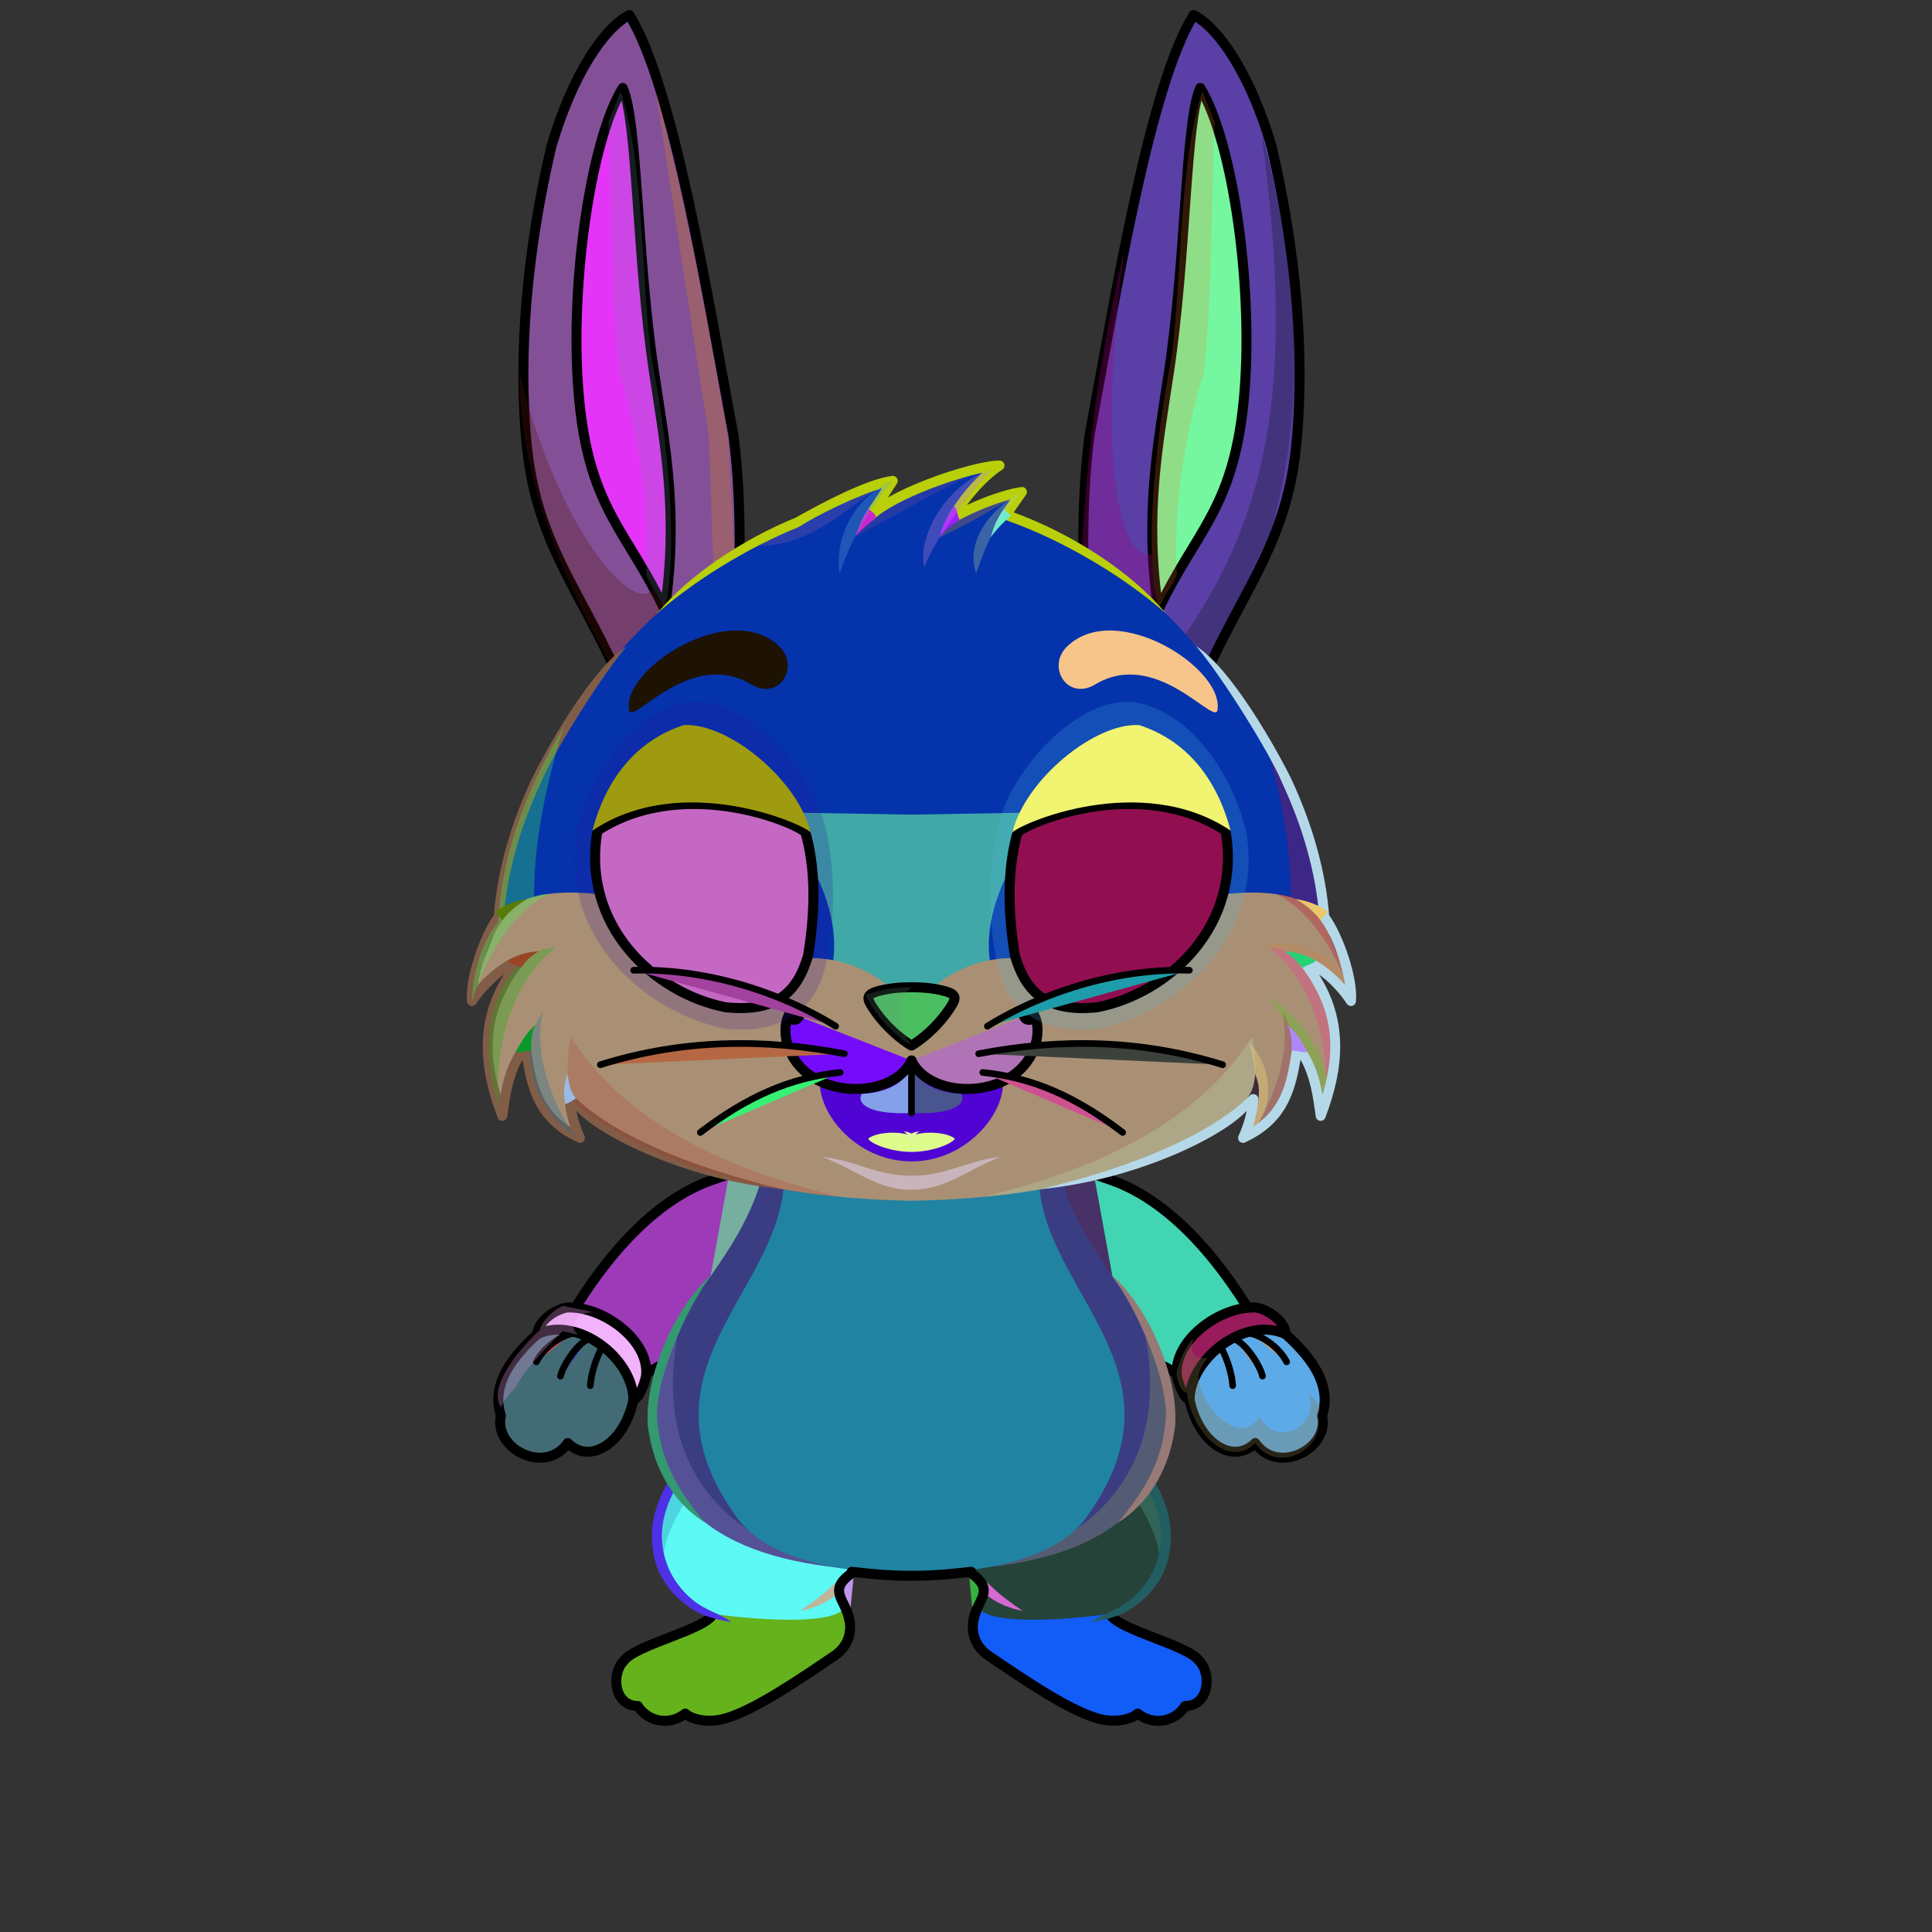 <?xml version="1.0" encoding="UTF-8"?><!DOCTYPE svg PUBLIC "-//W3C//DTD SVG 1.1//EN" "http://www.w3.org/Graphics/SVG/1.1/DTD/svg11.dtd"><!-- Creator: CorelDRAW 2017 --><svg xmlns="http://www.w3.org/2000/svg" xmlns:xlink="http://www.w3.org/1999/xlink" xml:space="preserve" width="290mm" height="290mm" version="1.1" style="shape-rendering:geometricPrecision; text-rendering:geometricPrecision; image-rendering:optimizeQuality; fill-rule:evenodd; clip-rule:evenodd" viewBox="0 0 29000 29000">
 <rect x="0" y="0" width="29000" height="29000" fill="#333333" stroke="none"/>
 <defs>
  <style type="text/css">
   <![CDATA[
    .str2 {stroke:black;stroke-width:100;stroke-linecap:round;stroke-linejoin:round;stroke-miterlimit:22.926}
    .str3 {stroke:black;stroke-width:100;stroke-linecap:round;stroke-linejoin:round;stroke-miterlimit:22.926}
    .str1 {stroke:black;stroke-width:150;stroke-linecap:round;stroke-linejoin:round;stroke-miterlimit:22.926}
    .str0 {stroke:black;stroke-width:150;stroke-linecap:round;stroke-linejoin:round;stroke-miterlimit:22.926}
    .fil4 {fill:none}
    .fil12 {fill:none;fill-rule:nonzero}
    .fil31 {fill:black}
    .fil41 {fill:white}
    .fil35 {fill:black;fill-rule:nonzero}
    .fil1 {fill:black;fill-rule:nonzero}
    .fil2 {fill:black;fill-opacity:0.2}
    .fil36 {fill:black;fill-rule:nonzero;fill-opacity:0.2}
    .fil14 {fill:black;fill-opacity:0.302}
    .fil22 {fill:white;fill-opacity:0.302}
    .fil40 {fill:black;fill-opacity:0.502}
    .fil30 {fill:black;fill-rule:nonzero;fill-opacity:0.6}
    .fil11 {fill:white;fill-opacity:0.702}
    .fil15 {fill:url(#id0)}
    .fil23 {fill:url(#id1)}
    .fil37 {fill:url(#id2)}
    .fil9 {fill:url(#id3)}
    .fil28 {fill:url(#id4)}
    .fil18 {fill:url(#id5)}
    .fil25 {fill:url(#id6)}
    .fil26 {fill:url(#id7)}
    .fil27 {fill:url(#id8)}
    .fil32 {fill:url(#id9)}
    .fil19 {fill:url(#id10)}
    .fil42 {fill:url(#id11)}
    .fil20 {fill:url(#id12)}
    .fil21 {fill:url(#id13)}
    .fil43 {fill:url(#id14)}
    .fil29 {fill:url(#id15)}
    .fil24 {fill:url(#id16)}
    .fil8 {fill:url(#id17)}
    .fil5 {fill:url(#id18)}
    .fil7 {fill:url(#id19)}
    .fil33 {fill:url(#id20)}
    .fil34 {fill:url(#id21)}
    .fil0 {fill:url(#id22)}
    .fil3 {fill:url(#id23)}
    .fil6 {fill:url(#id24)}
    .fil45 {fill:url(#id25)}
    .fil38 {fill:url(#id26)}
    .fil39 {fill:url(#id27)}
    .fil44 {fill:url(#id28)}
    .fil13 {fill:url(#id29);fill-rule:nonzero}
    .fil17 {fill:url(#id30);fill-rule:nonzero}
    .fil10 {fill:url(#id31);fill-rule:nonzero}
    .fil16 {fill:url(#id32);fill-rule:nonzero}
   ]]>
  </style>
  <linearGradient id="id0" gradientUnits="userSpaceOnUse" x1="15252.95" y1="19214.95" x2="18976.85" y2="19214.95">
   <stop offset="0" style="stop-opacity:1; stop-color:#635D5F"/>
   <stop offset="0.361" style="stop-opacity:1; stop-color:#635E5F"/>
   <stop offset="1" style="stop-opacity:1; stop-color:#9E9E9E"/>
  </linearGradient>
  <linearGradient id="id1" gradientUnits="userSpaceOnUse" x1="9479.7" y1="11796.79" x2="9479.7" y2="225.32">
   <stop offset="0" style="stop-opacity:1; stop-color:#635D5F"/>
   <stop offset="1" style="stop-opacity:1; stop-color:#ABABAB"/>
  </linearGradient>
  <linearGradient id="id2" gradientUnits="userSpaceOnUse" x1="15154.34" y1="13606.32" x2="18431.23" y2="13606.32">
   <stop offset="0" style="stop-opacity:1; stop-color:#314039"/>
   <stop offset="0.502" style="stop-opacity:1; stop-color:#9BBCA3"/>
   <stop offset="1" style="stop-opacity:1; stop-color:#314039"/>
  </linearGradient>
  <linearGradient id="id3" gradientUnits="userSpaceOnUse" xlink:href="#id0" x1="12088.41" y1="19482.54" x2="8408.8" y2="18947.35">
  </linearGradient>
  <linearGradient id="id4" gradientUnits="objectBoundingBox" x1="50%" y1="100%" x2="50%" y2="4.14588e-14%">
   <stop offset="0" style="stop-opacity:1; stop-color:black"/>
   <stop offset="1" style="stop-opacity:1; stop-color:#3D3D3D"/>
  </linearGradient>
  <linearGradient id="id5" gradientUnits="userSpaceOnUse" x1="13681.91" y1="17586.96" x2="13681.91" y2="23584.66">
   <stop offset="0" style="stop-opacity:1; stop-color:#635D5F"/>
   <stop offset="0.361" style="stop-opacity:1; stop-color:#645E60"/>
   <stop offset="1" style="stop-opacity:1; stop-color:#9E9E9E"/>
  </linearGradient>
  <linearGradient id="id6" gradientUnits="userSpaceOnUse" xlink:href="#id5" x1="13678.32" y1="18000.49" x2="13678.31" y2="6987.87">
  </linearGradient>
  <linearGradient id="id7" gradientUnits="userSpaceOnUse" x1="13681.94" y1="12192.84" x2="13681.94" y2="14931.29">
   <stop offset="0" style="stop-opacity:1; stop-color:#736F70"/>
   <stop offset="0.4" style="stop-opacity:1; stop-color:#736F70"/>
   <stop offset="1" style="stop-opacity:1; stop-color:#9C9C9C"/>
  </linearGradient>
  <linearGradient id="id8" gradientUnits="userSpaceOnUse" x1="13681.94" y1="13397.27" x2="13681.94" y2="18023.63">
   <stop offset="0" style="stop-opacity:1; stop-color:#FEFEFE"/>
   <stop offset="0.412" style="stop-opacity:1; stop-color:#FEFEFE"/>
   <stop offset="1" style="stop-opacity:1; stop-color:#C7C7C7"/>
  </linearGradient>
  <linearGradient id="id9" gradientUnits="userSpaceOnUse" x1="13681.99" y1="17290.6" x2="13681.99" y2="17002.03">
   <stop offset="0" style="stop-opacity:1; stop-color:#EE4A63"/>
   <stop offset="1" style="stop-opacity:1; stop-color:#CF7A7A"/>
  </linearGradient>
  <linearGradient id="id10" gradientUnits="userSpaceOnUse" x1="13682.61" y1="23621.47" x2="13682.61" y2="17530.18">
   <stop offset="0" style="stop-opacity:1; stop-color:#FEFEFE"/>
   <stop offset="0.369" style="stop-opacity:1; stop-color:#FEFEFE"/>
   <stop offset="0.678" style="stop-opacity:1; stop-color:#D8D8D8"/>
   <stop offset="1" style="stop-opacity:1; stop-color:#CACACA"/>
  </linearGradient>
  <linearGradient id="id11" gradientUnits="userSpaceOnUse" x1="16833.96" y1="10882.58" x2="16833.96" y2="12497.65">
   <stop offset="0" style="stop-opacity:1; stop-color:#5E5E5E"/>
   <stop offset="1" style="stop-opacity:1; stop-color:#333333"/>
  </linearGradient>
  <linearGradient id="id12" gradientUnits="userSpaceOnUse" xlink:href="#id1" x1="17883.8" y1="11796.79" x2="17883.8" y2="225.32">
  </linearGradient>
  <linearGradient id="id13" gradientUnits="userSpaceOnUse" x1="18710.11" y1="5237.41" x2="17295.91" y2="5237.41">
   <stop offset="0" style="stop-opacity:1; stop-color:#FAC4AF"/>
   <stop offset="0.439" style="stop-opacity:1; stop-color:#FFBCA1"/>
   <stop offset="1" style="stop-opacity:1; stop-color:#B57D67"/>
  </linearGradient>
  <linearGradient id="id14" gradientUnits="userSpaceOnUse" xlink:href="#id2" x1="12209.54" y1="13606.32" x2="8932.65" y2="13606.32">
  </linearGradient>
  <linearGradient id="id15" gradientUnits="userSpaceOnUse" x1="13035.58" y1="15256.97" x2="14327.92" y2="15256.97">
   <stop offset="0" style="stop-opacity:1; stop-color:#DB7087"/>
   <stop offset="0.31" style="stop-opacity:1; stop-color:#DB7188"/>
   <stop offset="1" style="stop-opacity:1; stop-color:#FFBDCB"/>
  </linearGradient>
  <linearGradient id="id16" gradientUnits="userSpaceOnUse" xlink:href="#id13" x1="8653.39" y1="5237.41" x2="10067.59" y2="5237.41">
  </linearGradient>
  <linearGradient id="id17" gradientUnits="userSpaceOnUse" x1="15604.72" y1="21259.12" x2="15604.72" y2="24313.04">
   <stop offset="0" style="stop-opacity:1; stop-color:#7A7A7A"/>
   <stop offset="0.69" style="stop-opacity:1; stop-color:#7A7A7A"/>
   <stop offset="1" style="stop-opacity:1; stop-color:#A6A6A6"/>
  </linearGradient>
  <linearGradient id="id18" gradientUnits="userSpaceOnUse" xlink:href="#id17" x1="11756.33" y1="21259.12" x2="11756.33" y2="24313.04">
  </linearGradient>
  <linearGradient id="id19" gradientUnits="userSpaceOnUse" x1="15885.41" y1="23793.09" x2="15885.41" y2="25069.03">
   <stop offset="0" style="stop-opacity:1; stop-color:#A0A0A0"/>
   <stop offset="0.302" style="stop-opacity:1; stop-color:#A0A0A0"/>
   <stop offset="1" style="stop-opacity:1; stop-color:#CCCCCC"/>
  </linearGradient>
  <linearGradient id="id20" gradientUnits="userSpaceOnUse" x1="13299.37" y1="15918.49" x2="13299.37" y2="16709.95">
   <stop offset="0" style="stop-opacity:1; stop-color:#D6D6D6"/>
   <stop offset="0.6" style="stop-opacity:1; stop-color:white"/>
   <stop offset="1" style="stop-opacity:1; stop-color:#FEFEFE"/>
  </linearGradient>
  <linearGradient id="id21" gradientUnits="userSpaceOnUse" xlink:href="#id20" x1="14064.61" y1="15918.49" x2="14064.61" y2="16709.95">
  </linearGradient>
  <linearGradient id="id22" gradientUnits="userSpaceOnUse" x1="11624.71" y1="23749.29" x2="10315.61" y2="25878.38">
   <stop offset="0" style="stop-opacity:1; stop-color:#C9C9C9"/>
   <stop offset="0.102" style="stop-opacity:1; stop-color:#C9C9C9"/>
   <stop offset="0.522" style="stop-opacity:1; stop-color:#F4F4F4"/>
   <stop offset="1" style="stop-opacity:1; stop-color:whitesmoke"/>
  </linearGradient>
  <linearGradient id="id23" gradientUnits="userSpaceOnUse" xlink:href="#id19" x1="11478.09" y1="23793.1" x2="11478.09" y2="25069.03">
  </linearGradient>
  <linearGradient id="id24" gradientUnits="userSpaceOnUse" xlink:href="#id22" x1="14673.51" y1="24813.83" x2="18113.17" y2="24813.84">
  </linearGradient>
  <linearGradient id="id25" gradientUnits="userSpaceOnUse" xlink:href="#id11" x1="10800.76" y1="10953.52" x2="10497.03" y2="12740.78">
  </linearGradient>
  <linearGradient id="id26" gradientUnits="objectBoundingBox" x1="0%" y1="50%" x2="100%" y2="50%">
   <stop offset="0" style="stop-opacity:1; stop-color:#8DB09C"/>
   <stop offset="0.502" style="stop-opacity:1; stop-color:#E8FFC6"/>
   <stop offset="1" style="stop-opacity:1; stop-color:#8DB09C"/>
  </linearGradient>
  <linearGradient id="id27" gradientUnits="userSpaceOnUse" x1="16209.59" y1="12068.19" x2="16209.58" y2="14421.86">
   <stop offset="0" style="stop-opacity:1; stop-color:black"/>
   <stop offset="0.349" style="stop-opacity:1; stop-color:black"/>
   <stop offset="1" style="stop-opacity:1; stop-color:#4F6E67"/>
  </linearGradient>
  <linearGradient id="id28" gradientUnits="userSpaceOnUse" xlink:href="#id27" x1="11154.3" y1="12068.19" x2="11154.29" y2="14421.86">
  </linearGradient>
  <linearGradient id="id29" gradientUnits="userSpaceOnUse" x1="8065.65" y1="20316.73" x2="9700.85" y2="20316.73">
   <stop offset="0" style="stop-opacity:1; stop-color:#E8E8E8"/>
   <stop offset="1" style="stop-opacity:1; stop-color:white"/>
  </linearGradient>
  <linearGradient id="id30" gradientUnits="userSpaceOnUse" xlink:href="#id29" x1="17768.37" y1="20669.13" x2="19192.13" y2="19964.32">
  </linearGradient>
  <linearGradient id="id31" gradientUnits="userSpaceOnUse" xlink:href="#id29" x1="7479.72" y1="20850.46" x2="9526.99" y2="20850.46">
  </linearGradient>
  <linearGradient id="id32" gradientUnits="userSpaceOnUse" xlink:href="#id29" x1="17916.11" y1="21248.75" x2="19804.18" y2="20452.17">
  </linearGradient>
 </defs>
 <g id="LeftLeg">
  <g id="_3088489362432">
   <g>
    <path class="fil0" d="M9573.88 25607.56c143.84,229.73 469.71,306.25 710.94,113.64 82.25,75.38 321.93,156.44 612.73,70.58 476.47,-140.69 1189.29,-663.96 1588.92,-930.44 256.68,-171.15 238.41,-544.4 121.16,-773.91 -423.38,365.24 -911.14,-177.33 -1252.11,-266.11 -435.2,-109.14 -857.91,169.39 -622.39,442.79 -231.41,102.78 -1192.74,479.99 -1370.53,666.43 -196.48,206.03 -140.57,677.02 211.28,677.02z" style="fill:#75471b"/>
    <path class="fil1" d="M9471.91 25509.18l179.92 70.84c-24.02,-363.27 70.95,-533.54 288.35,-635.69 -334.66,-8.44 -477.06,276.36 -468.27,564.85z" style="fill:#869db4"/>
    <path class="fil1" d="M10344.89 25668.94l-171.39 28.82c-44.58,-234.04 -11.98,-519.11 336.6,-576.96 -162.1,105.53 -189.39,354.22 -165.21,548.14z" style="fill:#ac87d6"/>
    <path class="fil2" d="M9563.75 25638.25c143.84,229.74 457.38,306.26 698.62,113.65 306.49,280.9 1067.13,-13.34 1405.93,-416.13 366.46,-233.17 787.89,-452.54 926.25,-536.7 181.74,-110.55 143.72,-463.11 24.4,-626.99 -20.78,-15 -42.29,-28.62 -64.56,-40.6 69.73,572.42 -2292.04,1895.54 -2278.76,1178.89 -248.36,366.62 -681.09,199.81 -621.45,-161.29 -147.51,143.73 -315.82,-15.44 -166.22,-294.09 -212.43,66.68 -250.92,309.15 -244.09,472.87 20.12,164.74 124.22,310.39 319.88,310.39z" style="fill:#f07884"/>
    <path class="fil3" d="M11551.6 25046.29c233.27,-63.02 502.94,-184.23 695.35,-312.53 123.59,-82.42 507.88,-378.27 394.95,-659.16 -285.65,-335.58 -991.02,-243.98 -1460.64,-277.26 -223.5,-30.13 -629.7,97 -491.11,485.47 -131.94,73.15 -300.33,142.21 -370.83,194.75 -209.04,334.19 923.42,684.98 1232.28,568.73z" style="fill:#cd5360"/>
    <path class="fil4 str0" d="M9573.88 25607.56c143.84,229.74 469.71,306.25 710.94,113.64 82.25,75.38 321.93,156.44 612.73,70.58 476.47,-140.69 1220.16,-666.16 1619.79,-932.64 256.68,-171.15 315.96,-462.13 152.73,-765.52 -256.54,-285.57 -973.58,-183.52 -1314.55,-272.3 -435.2,-109.14 -784.2,-80.21 -652.31,402.66 -105.23,239.73 -1158.44,458.41 -1340.61,706.56 -196.46,206 -140.57,677.02 211.28,677.02z" style="fill:#65b21d"/>
   </g>
   <g>
    <path class="fil5" d="M13657.36 23330.2c-350.13,0 -812.53,48.85 -1030.26,461.25 -87.53,165.8 123.6,236.81 55.98,329.08 -172.91,345.74 -1892.1,125.83 -2006.85,98.29 -453.63,-190.83 -819.62,-624.03 -820.92,-1068.6 -2.52,-860.66 851.23,-1651.69 1153.94,-1891.1 621.48,859.57 1470.39,1269.07 2648.11,1328.08l0 743z" style="fill:#5df9f5"/>
    <path class="fil2" d="M9963.38 23534.94c-67.26,-148.73 -106.69,-305.87 -107.15,-464.07 -2.29,-775.51 724.56,-1425.03 1053.4,-1726.35l157.05 727.06c-26.43,47.89 -52.85,95.78 -79.28,143.67 -387.48,-413.26 -1131.08,852.41 -1024.02,1319.69z" style="fill:#0f4687"/>
    <path class="fil1" d="M11053.65 21319.22c-474.85,376.94 -1120.37,1042.59 -1118.33,1735.75 1.13,388.03 178.15,727.78 465.88,963.66 200.45,164.33 440.69,212.09 574.07,330.27 -171.14,-34.1 -422.55,-72.82 -630.16,-223.79 -362.58,-263.67 -557.8,-589.45 -559.21,-1070.14 -2.19,-736.68 664.8,-1449.29 1177.06,-1854.44l46.29 58.59 44.38 60.1 0.02 0z" style="fill:#4e30e7"/>
    <path class="fil1" d="M12653.42 23857.12c-52.64,47.8 -254.72,249.77 -643.78,323.44 342.19,-232.66 418.64,-321.03 542.83,-433.79l100.95 110.35z" style="fill:#c2b39b"/>
    <path class="fil4 str1" d="M12820.8 23591.19c-432.75,276.25 -118.56,419 -71.82,726.52" style="fill:#bf95ea"/>
   </g>
  </g>
 </g>
 <g id="RightLeg">
  <g id="_3088489355392">
   <g>
    <path class="fil6" d="M17789.62 25607.56c-143.84,229.73 -469.71,306.25 -710.94,113.64 -82.25,75.38 -321.93,156.44 -612.73,70.58 -476.47,-140.69 -1189.29,-663.96 -1588.92,-930.44 -256.68,-171.15 -238.41,-544.4 -121.16,-773.91 423.38,365.24 911.14,-177.33 1252.11,-266.11 435.2,-109.14 857.91,169.39 622.39,442.79 231.41,102.78 1192.74,479.99 1370.53,666.43 196.48,206.03 140.57,677.02 -211.28,677.02z" style="fill:#9cfe41"/>
    <path class="fil1" d="M17891.59 25509.18l-179.92 70.84c24.02,-363.27 -70.95,-533.54 -288.35,-635.69 334.66,-8.44 477.06,276.36 468.27,564.85z" style="fill:#80f62a"/>
    <path class="fil1" d="M17018.61 25668.94l171.39 28.82c44.58,-234.04 11.98,-519.11 -336.6,-576.96 162.1,105.53 189.39,354.22 165.21,548.14z" style="fill:#9f6850"/>
    <path class="fil2" d="M17799.75 25638.25c-143.84,229.74 -457.38,306.26 -698.62,113.65 -306.49,280.9 -1067.13,-13.34 -1405.93,-416.13 -366.46,-233.17 -787.89,-452.54 -926.25,-536.7 -181.74,-110.55 -143.72,-463.11 -24.4,-626.99 20.78,-15 42.29,-28.62 64.56,-40.6 -69.73,572.42 2292.04,1895.54 2278.76,1178.89 248.36,366.62 681.09,199.81 621.45,-161.29 147.51,143.73 315.82,-15.44 166.22,-294.09 212.43,66.68 250.92,309.15 244.09,472.87 -20.12,164.74 -124.22,310.39 -319.88,310.39z" style="fill:#e914ec"/>
    <path class="fil7" d="M15811.9 25046.29c-233.27,-63.02 -502.94,-184.23 -695.35,-312.53 -123.59,-82.42 -507.88,-378.27 -394.95,-659.16 285.65,-335.58 991.02,-243.98 1460.64,-277.26 223.5,-30.13 629.7,97 491.11,485.47 131.94,73.15 300.33,142.21 370.83,194.75 209.04,334.19 -923.42,684.98 -1232.28,568.73z" style="fill:#82b57c"/>
    <path class="fil4 str0" d="M17789.62 25607.56c-143.84,229.74 -469.71,306.25 -710.94,113.64 -82.25,75.38 -321.93,156.44 -612.73,70.58 -476.47,-140.69 -1220.16,-666.16 -1619.79,-932.64 -256.68,-171.15 -315.96,-462.13 -152.73,-765.52 256.54,-285.57 973.58,-183.52 1314.55,-272.3 435.2,-109.14 784.2,-80.21 652.31,402.66 105.23,239.73 1158.44,458.41 1340.61,706.56 196.46,206 140.57,677.02 -211.28,677.02z" style="fill:#125cf7"/>
   </g>
   <g>
    <path class="fil8" d="M13703.69 23330.2c350.13,0 812.53,48.85 1030.26,461.25 87.53,165.8 -123.6,236.81 -55.98,329.08 172.91,345.74 1892.1,125.83 2006.85,98.29 453.63,-190.83 819.62,-624.03 820.92,-1068.6 2.52,-860.66 -851.23,-1651.69 -1153.94,-1891.1 -621.48,859.57 -1470.39,1269.07 -2648.11,1328.08l0 743z" style="fill:#254338"/>
    <path class="fil2" d="M17397.67 23534.94c67.26,-148.73 106.69,-305.87 107.15,-464.07 2.29,-775.51 -724.56,-1425.03 -1053.4,-1726.35l-157.05 727.06c26.43,47.89 52.85,95.78 79.28,143.67 387.48,-413.26 1131.08,852.41 1024.02,1319.69z" style="fill:#68ebd7"/>
    <path class="fil1" d="M16307.4 21319.22c474.85,376.94 1120.37,1042.59 1118.33,1735.75 -1.13,388.03 -178.15,727.78 -465.88,963.66 -200.45,164.33 -440.69,212.09 -574.07,330.27 171.14,-34.1 422.55,-72.82 630.16,-223.79 362.58,-263.67 557.8,-589.45 559.21,-1070.14 2.19,-736.68 -664.8,-1449.29 -1177.06,-1854.44l-46.29 58.59 -44.38 60.1 -0.02 0z" style="fill:#225d62"/>
    <path class="fil1" d="M14707.63 23857.12c52.64,47.8 254.72,249.77 643.78,323.44 -342.19,-232.66 -418.64,-321.03 -542.83,-433.79l-100.95 110.35z" style="fill:#d46ad1"/>
    <path class="fil4 str1" d="M14540.25 23591.19c432.75,276.25 118.56,419 71.82,726.52" style="fill:#37b03f"/>
   </g>
  </g>
 </g>
 <g id="LeftArm">
 <animateTransform type="translate" values="0;0 200;0;0 200;0;0 200;0;0 200;0" dur="10" repeatCount="indefinite" additive="sum" attributeName="transform"/>
  <g id="_3088809980016">
   <g>
    <path class="fil9" d="M10698.47 17708.66c-1006.56,345.42 -1818.61,1401.79 -2256.58,2165.43 -288.88,503.69 636.05,1265.03 911.19,1013.51 627.05,-573.16 1208.37,-619.77 1688.45,-542.14 741.88,119.97 1352.69,-1920.87 930.82,-2545.29 -298.45,-339.14 -624.84,-437.37 -1273.88,-91.51z" style="fill:#76ae9f"/>
    <path class="fil2" d="M9417.71 20830.3c602.27,-518.8 1160.28,-559.8 1623.82,-484.84 171.07,27.66 335.13,-59.69 481.2,-217.95 325.13,-471.76 -752.73,-1097.7 -1038.62,-655.88 -261.31,403.84 -734.1,847.76 -1111.39,1126.01 1.79,93.3 -16.27,193.39 44.96,232.66l0 -0.01 0.03 0.01z" style="fill:#a3f271"/>
    <path class="fil4 str0" d="M10452.72 20332.96c-340.18,46.54 -711.15,199.54 -1099.64,554.65 -275.13,251.49 -1152.89,-508.63 -864.02,-1012.31 437.96,-763.63 1202.86,-1821.23 2209.41,-2166.64 90.05,-30.9 171.83,-58.83 246.03,-84.05" style="fill:#9c3ab8"/>
   </g>
   <g>
    <path class="fil10" d="M8249.52 19871.22c517.39,-216.39 1179.59,280.43 1277.47,1022.13 -88.75,720.43 -647.85,1120.83 -1004.64,767.11 -339.89,486.99 -1118.53,83.94 -1003.52,-410.55 -178.58,-536.52 287.45,-1024.28 730.69,-1378.69z" style="fill:#cca9bc"/>
    <path class="fil11" d="M8522.35 21660.46c-339.89,486.99 -1058.85,86.42 -943.84,-408.07 -14.66,-44.04 -24.85,-87.77 -31.1,-131.18 57.74,-55.36 85.07,-151.95 170.38,-200.38 -168.72,461.01 469.87,846.91 736.56,342.92 372.86,581.22 1130.89,-387.51 833.37,-864.8 646.92,459.83 -181.56,1840.3 -765.37,1261.51z" style="fill:#94704a"/>
    <path class="fil1" d="M7587.5 21326.84l-136.73 -145.16c41.66,-159.16 210.7,-395.97 396.38,-369.38 -135.45,104.32 -236.89,311.59 -259.65,514.54zm989.79 275.85l-152.15 56.56c-90.4,-171.92 -77.82,-456.85 107.15,-555.6 -87.37,120.27 -72.87,338.31 45,499.04z" style="fill:#ca6255"/>
    <path class="fil12 str0" d="M8249.52 19871.22c647.88,-368.69 1457.24,222.39 1277.47,1022.13 -88.75,720.43 -647.85,1120.83 -1004.64,767.11 -339.89,486.99 -1118.53,83.94 -1003.52,-410.55 -178.58,-536.52 287.45,-1024.28 730.69,-1378.69z" style="fill:#426b75"/>
    <path class="fil4 str2" d="M8583.69 20017.08c-184.17,43.69 -430.38,221.02 -533.11,424.75" style="fill:#fd454c"/>
    <path class="fil4 str2" d="M8826.83 20102.93c-178.36,79.12 -376.04,395.16 -413.88,553.06" style="fill:#351fd0"/>
    <path class="fil4 str2" d="M9022.5 20250.82c-84.28,159.27 -153.5,386.52 -161.57,548.1" style="fill:#3128ff"/>
    <path class="fil13 str0" d="M8065.66 20026.08c-0.65,-177.95 246.51,-364.53 441.5,-399.82 550.72,-24.88 1245,497.87 1190.68,1021.83 -10.33,70.33 -89.49,338.97 -189.41,359.96 -15.21,-637.18 -850.5,-1258.29 -1442.77,-981.97z" style="fill:#f2b3fc"/>
    <path class="fil14" d="M8929.52 19700.36c-304.06,-17.37 -392.41,236.73 -260.17,324.74 -20.52,19.28 -208.28,-58.56 -229.71,-37.87 -276.92,267.36 -617.46,642.02 -698.64,837.12 -139.93,151.33 -173.99,187.37 -220.72,302.52 -218,-322.8 333.34,-939.5 589.37,-1166.88 -13.95,-48.71 129.89,-266.9 342.3,-359.71 102.76,26.28 374.81,73.8 477.57,100.08z" style="fill:#de95da"/>
   </g>
  </g>
 </g>
 <g id="RightArm">
 <animateTransform type="translate" values="0;0 200;0;0 200;0;0 200;0;0 200;0" dur="10" repeatCount="indefinite" additive="sum" attributeName="transform"/>
  <g id="_3088809975824">
   <g>
    <path class="fil15" d="M16665.03 17708.66c1006.56,345.42 1818.61,1401.79 2256.58,2165.43 288.88,503.69 -636.05,1265.03 -911.19,1013.52 -627.05,-573.17 -1208.37,-619.78 -1688.45,-542.15 -741.88,119.97 -1352.69,-1920.87 -930.81,-2545.29 298.44,-339.14 624.83,-437.37 1273.87,-91.51z" style="fill:#473167"/>
    <path class="fil2" d="M17945.79 20830.3c-602.27,-518.8 -1160.28,-559.8 -1623.82,-484.84 -171.07,27.66 -335.13,-59.69 -481.2,-217.95 -325.13,-471.76 752.73,-1097.7 1038.62,-655.88 261.31,403.84 734.1,847.76 1111.39,1126.01 -1.79,93.3 16.27,193.39 -44.96,232.66l0 -0.01 -0.03 0.01z" style="fill:#827a09"/>
    <path class="fil4 str0" d="M16910.78 20332.96c340.18,46.54 711.15,199.54 1099.64,554.65 275.13,251.49 1152.89,-508.63 864.02,-1012.31 -437.96,-763.63 -1202.86,-1821.23 -2209.41,-2166.64 -90.05,-30.9 -171.83,-58.83 -246.03,-84.05" style="fill:#42d5b3"/>
   </g>
   <g>
    <path class="fil16" d="M19113.98 19871.22c-517.39,-216.39 -1179.59,280.43 -1277.47,1022.13 88.75,720.43 647.85,1120.83 1004.64,767.11 339.89,486.99 1118.53,83.94 1003.52,-410.55 178.58,-536.52 -287.45,-1024.28 -730.69,-1378.69z" style="fill:#a9e94a"/>
    <path class="fil11" d="M18752.11 19827.95c284.41,251.15 771.15,757.91 870.39,996.4 139.93,151.33 173.99,187.37 220.72,302.52 234.83,-347.73 -527.46,-1076.42 -731.19,-1246.02l-359.92 -52.9z" style="fill:#d2657a"/>
    <path class="fil1" d="M19776 21326.84l136.73 -145.16c-41.66,-159.16 -210.7,-395.97 -396.38,-369.38 135.45,104.32 236.89,311.59 259.65,514.54zm-989.79 275.85l152.15 56.56c90.4,-171.92 77.82,-456.85 -107.15,-555.6 87.37,120.27 72.87,338.31 -45,499.04z" style="fill:#60e42a"/>
    <path class="fil12 str0" d="M19113.98 19871.22c-647.88,-368.69 -1457.24,222.39 -1277.47,1022.13 88.75,720.43 647.85,1120.83 1004.64,767.11 339.89,486.99 1118.53,83.94 1003.52,-410.55 178.58,-536.52 -287.45,-1024.28 -730.69,-1378.69z" style="fill:#5daae8"/>
    <path class="fil4 str2" d="M18779.81 20017.08c184.17,43.69 430.38,221.02 533.11,424.75" style="fill:#e0a348"/>
    <path class="fil4 str2" d="M18536.67 20102.93c178.36,79.12 376.04,395.16 413.88,553.06" style="fill:#dc7d53"/>
    <path class="fil4 str2" d="M18341 20250.82c84.28,159.27 153.5,386.52 161.57,548.1" style="fill:#c75461"/>
    <path class="fil17 str0" d="M19297.84 20026.08c0.65,-177.95 -246.51,-364.53 -441.5,-399.82 -550.72,-24.88 -1245,497.87 -1190.68,1021.83 10.33,70.33 89.49,338.97 189.41,359.96 15.21,-637.18 850.5,-1258.29 1442.77,-981.97z" style="fill:#981c5b"/>
    <path class="fil14" d="M18841.15 21660.46c339.89,486.99 1058.85,86.42 943.84,-408.07 14.66,-44.04 24.85,-87.77 31.1,-131.18 -57.74,-55.36 -85.07,-151.95 -170.38,-200.38 168.72,461.01 -469.87,846.91 -736.56,342.92 -297.07,463.08 -859.53,-103.28 -925.41,-594.04 22.43,-126.79 104.18,-240.97 142.54,-286.37 -201.17,19.18 -287.36,-79.37 -207.73,-291.62 -115.34,81.98 -226.32,367.44 -255.88,495.38 -18.83,81.51 59.63,310.55 154.87,321.31 57.69,553.39 610.23,1161.88 1023.61,752.05z" style="fill:#877948"/>
   </g>
  </g>
 </g>
 <g id="Body">
 <animateTransform type="translate" values="0;0 200;0;0 200;0;0 200;0;0 200;0" dur="10" repeatCount="indefinite" additive="sum" attributeName="transform"/>
  <g id="_3088809971536">
   <path class="fil18" d="M13681.91 23584.65c-2066.44,0 -3672.05,-468.81 -3882.82,-2186.56 -189.76,-1498.94 1265.84,-2229.52 1661.9,-3811.13 846.72,89.58 1269.39,137.52 2220.92,158.78 951.53,-21.26 1374.2,-69.2 2220.92,-158.78 396.06,1581.61 1851.66,2312.19 1661.9,3811.13 -210.77,1717.75 -1816.38,2186.56 -3882.82,2186.56z" style="fill:#3b3d83"/>
   <path class="fil2" d="M12460.77 23516.79c-1462.11,-182.68 -2490.86,-748.96 -2661.68,-2118.7 -40.82,-625.34 34.46,-953.91 416.14,-1562.86 -483.68,2081.92 606.32,3242.51 2245.54,3681.56z" style="fill:#b9a4e2"/>
   <path class="fil2" d="M14902.73 23516.79c1462.11,-182.68 2490.86,-748.96 2661.68,-2118.7 40.82,-625.34 -34.46,-953.91 -416.14,-1562.86 483.68,2081.92 -606.32,3242.51 -2245.54,3681.56z" style="fill:#bdd835"/>
   <path class="fil19" d="M11069.36 22790.23c383.81,523.6 1282.49,823.13 2613.25,831.24 1330.76,-8.11 2229.44,-307.64 2613.25,-831.24 1600.89,-2184.13 -596.24,-3359.17 -699.2,-5026.22 -360.45,-156 -1134.13,-233.91 -1909.35,-233.81l-9.4 0.01 0 -0.01c-775.22,-0.1 -1548.9,77.81 -1909.35,233.81 -102.96,1667.05 -2300.09,2842.09 -699.2,5026.22zm2617.95 -5260.02l0 -0.01" style="fill:#2083a2"/>
   <path class="fil4 str1" d="M12784.18 23593c217.97,24 516.15,59.99 897.57,59.99 381.42,0 679.6,-35.99 897.57,-59.99" style="fill:#808b85"/>
   <path class="fil1" d="M10578.99 22852.12c-508.42,-318.66 -783.45,-867.36 -854.31,-1444.95 -57.38,-739.1 402.94,-1794.35 959.1,-2275.15 -379.19,486.76 -904.9,1672.99 -810.28,2256.99 68.78,598.88 325.22,1001.98 705.49,1463.11z" style="fill:#349871"/>
   <path class="fil1" d="M16784.51 22852.12c508.42,-318.66 783.45,-867.36 854.31,-1444.95 57.38,-739.1 -402.94,-1794.35 -959.1,-2275.15 379.19,486.76 904.9,1672.99 810.28,2256.99 -68.78,598.88 -325.22,1001.98 -705.49,1463.11z" style="fill:#977976"/>
  </g>
 </g>
 <g id="Ears">
 <animateTransform type="translate" values="0;0 200;0;0 200;0;0 200;0;0 200;0" dur="10" repeatCount="indefinite" additive="sum" attributeName="transform"/>
  <g id="_3088809969168">
   <path class="fil20 str0" d="M16322.14 9825.84c-70.11,-1072.38 -104.65,-2214.2 31.08,-3286.59 389.43,-2084.54 897.54,-5245.07 1562.63,-6313.93 387.48,198.53 858.5,908.2 1170.54,1971.11 456.99,1949.99 469.97,3480.9 370.5,4487.04 -193.47,1957.06 -1287.91,2537.5 -1937.93,5113.32 -413.01,-680.15 -783.82,-1290.8 -1196.82,-1970.95z" style="fill:#5a3fa6"/>
   <path class="fil21 str0" d="M17547.18 5578.3c263.15,-1747.26 242,-3740.69 469.32,-4258.44 496.34,809.99 816.9,3087.73 648.24,4731.69 -164.37,1602.2 -720.52,1927.22 -1279.18,3103.4 -209.07,-1434.76 -9.4,-2441.18 161.62,-3576.65z" style="fill:#74f79e"/>
   <path class="fil2" d="M18047.17 1372.19l184.59 459.36c-47.45,1181.11 -38.69,2606.87 -159.34,3746.03 -352.84,1175.17 -455.54,2213.84 -407.64,3047.05 -81.17,212.74 -167.61,251.09 -279.22,530.32 -169.01,-695 -129.96,-2087.93 203.13,-3814.71 150.16,-1193.13 110.44,-2922.78 458.48,-3968.05z" style="fill:#fa782f"/>
   <path class="fil14" d="M16212.25 8763.98c56,-1103.38 115.52,-2653.84 672.69,-5064.69 -439.43,3257.5 -70.74,4718.77 406.07,4621.74l50.67 752.71 -1129.43 -309.76z" style="fill:#a30080"/>
   <path class="fil22" d="M18139.35 9844.74c370.63,-690.33 690.9,-1312.85 941.05,-1891.41 648.24,-2223.68 259.13,-4451.54 -146.59,-5968.55 495.78,3675.16 152.48,5630.36 -1137.86,7534.89 129.69,168.55 228.93,216.72 343.4,325.07z" style="fill:#10181c"/>
  </g>
  <g id="_3088809966256">
   <path class="fil23 str0" d="M11041.36 9825.84c70.11,-1072.38 104.65,-2214.2 -31.08,-3286.59 -389.43,-2084.54 -897.54,-5245.07 -1562.63,-6313.93 -387.48,198.53 -858.5,908.2 -1170.54,1971.11 -456.99,1949.99 -469.97,3480.9 -370.5,4487.04 193.47,1957.06 1287.91,2537.5 1937.93,5113.32 413.01,-680.15 783.82,-1290.8 1196.82,-1970.95z" style="fill:#835098"/>
   <path class="fil24 str0" d="M9816.32 5578.3c-263.15,-1747.26 -242,-3740.69 -469.32,-4258.44 -496.34,809.99 -816.9,3087.73 -648.24,4731.69 164.37,1602.2 720.52,1927.22 1279.18,3103.4 209.07,-1434.76 9.4,-2441.18 -161.62,-3576.65z" style="fill:#e434f7"/>
   <path class="fil2" d="M9316.33 1372.19l-184.59 459.36c47.45,1181.11 38.69,2606.87 159.34,3746.03 352.84,1175.17 455.54,2213.84 407.64,3047.05 81.17,212.74 167.61,251.09 279.22,530.32 169.01,-695 129.96,-2087.93 -203.13,-3814.71 -150.16,-1193.13 -110.44,-2922.78 -458.48,-3968.05z" style="fill:#6e8ca2"/>
   <path class="fil14" d="M9291.88 10179.94c-9.29,-39.34 -1537.52,-2405.57 -1489.9,-4579.15 566.03,2334.31 1711.17,3659.62 2005.75,3234.23 313.74,525.28 157.3,187.34 278.28,429.9l-794.13 915.02z" style="fill:#55140a"/>
   <path class="fil22" d="M11017.27 8242.86l-86.79 -1654.17c-312.77,-1731.9 -607.95,-3465.38 -1080.31,-5182.77l792.45 5163.43 64.06 1878.91 310.59 -205.4z" style="fill:#d18512"/>
  </g>
 </g>
 <g id="Head">
 <animateTransform type="translate" values="0;0 200;0;0 200;0;0 200;0;0 200;0" dur="10" repeatCount="indefinite" additive="sum" attributeName="transform"/>
  <g id="_3088810013264">
   <path class="fil25" d="M13681.94 18000.49l-6221.12 -4341.92c226.69,-2223.97 1999.71,-4643.01 4125.86,-5605.23 266.32,-120.53 1194.73,-750.54 1813.74,-836.21 -353.87,503.04 -277.64,390.59 -348.21,536.77 386.84,-378.77 1621.09,-774.42 1951.26,-765.89 -203.88,126.03 -516.31,450.6 -703.93,785.37 336.55,-187.22 759.34,-348.28 1039.52,-388.83 -73.52,104.47 -150.27,186.59 -267.91,361.04 796.47,229.14 1678.09,712.43 2428.12,1462.13 1272.9,1272.33 2245.24,3075.01 2396.54,4384.23l-6213.87 4408.54z" style="fill:#0433ac"/>
   <path class="fil26" d="M15732.37 12192.84c-712.48,842.18 -1159.98,1906.72 -707.77,2738.45l-1342.66 0 -1342.66 0c452.21,-831.73 4.71,-1896.27 -707.77,-2738.45l2050.43 35.02 2050.43 -35.02z" style="fill:#40a8a7"/>
   <path class="fil27" d="M13681.94 18023.63c-2723.24,-44.78 -4165.99,-783.9 -5131.3,-1526.22 -118.03,-138.57 246.03,729.87 153.89,582.98 -811.58,-415.94 -749.13,-1192.43 -824.07,-1369.1 -395.6,560.2 -300.41,1173.5 -340.72,1038.92 -553.06,-1682.09 291.96,-2193.22 265.55,-2332.99 -22.92,-121.3 -659.06,672.35 -720.47,608.55 -92.95,-96.57 385.73,-1039.1 398.95,-1232.06 617.85,-831.01 2853.43,-226.15 4329.93,625.82 813.96,-175.83 1501.1,294.7 1647.77,525.5l220.47 45.69 220.47 -45.69c146.67,-230.8 833.81,-701.33 1647.77,-525.5 1476.5,-851.97 3712.08,-1456.83 4329.93,-625.82 13.22,192.96 491.9,1135.49 398.95,1232.06 -61.41,63.8 -697.55,-729.85 -720.47,-608.55 -26.41,139.77 818.61,650.9 265.55,2332.99 -40.31,134.58 54.88,-478.72 -340.72,-1038.92 -74.94,176.67 -12.49,953.16 -824.07,1369.1 -92.14,146.89 271.92,-721.55 153.89,-582.98 -965.31,742.32 -2408.06,1481.44 -5131.3,1526.22z" style="fill:#a99074"/>
   <path class="fil22" d="M18791.75 15563.76c81.81,311.65 42.74,619.28 40.38,915.13 -967.87,841.27 -2476.24,1356.5 -4083.45,1487.34 2016.32,-478.51 3346.27,-1286.89 4043.07,-2402.47z" style="fill:#b7d9b4"/>
   <path class="fil28" d="M11698 9703.13c314.53,304.53 -0.98,813.51 -410.39,576.75 -910.55,-556.47 -1767.89,580.36 -1843.76,391.29 -126.22,-629.61 1517.15,-1681.61 2254.15,-968.04z" style="fill:#1e1203"/>
   <g>
    <path class="fil22" d="M19155.84 13418.13c69.86,1.12 143.71,13.38 218.92,37.01 1.27,-739.41 -146.21,-1579.4 -441.87,-2533.03 571.54,928.44 934.68,1945.99 981.08,2919.44 211.52,263.08 371.07,653.4 392.57,1184.23 -104.11,-336.23 -458.59,-1264.39 -1150.7,-1607.65z" style="fill:#bd072f"/>
    <path class="fil22" d="M19055.04 14230.87c554.58,-30.16 1350.37,927.79 829.06,2416.66 95.07,-497.49 -5.61,-1788.17 -829.06,-2416.66z" style="fill:#fa309c"/>
    <path class="fil22" d="M19245.2 15199.13c295.77,354.2 338.95,1298.27 -527.5,1898.9 231.99,-267.7 703.66,-1146.7 527.5,-1898.9z" style="fill:#8b2d54"/>
   </g>
   <path class="fil29 str0" d="M13681.94 15694.79l-0.19 -0.11 -0.19 0.11 0 -0.21c-11.76,-6.6 -323.19,-183.64 -572.44,-555.43 -100.94,-150.58 -121.03,-212.36 89.47,-266.52 158.98,-40.9 320.03,-54.23 483.16,-53.43 163.13,-0.8 324.18,12.53 483.16,53.43 210.5,54.16 190.41,115.94 89.47,266.52 -249.25,371.79 -560.68,548.83 -572.44,555.43l0 0.21z" style="fill:#4cbe62"/>
   <path class="fil30" d="M12344.15 17364.52c525.55,61.64 811.65,284.62 1337.79,284.62 526.14,0 812.24,-222.98 1337.79,-284.62 -503.02,191.36 -818.07,494.94 -1337.79,494.9 -519.72,0.04 -834.77,-303.54 -1337.79,-494.9z" style="fill:#decbed"/>
   <g>
    <path class="fil31" d="M13681.94 17433.2c-759.09,0 -1334.68,-619.85 -1374.24,-1131.17 531.03,229.73 1337.35,65.02 1346.61,-406.99l27.63 0 27.63 0c9.26,472.01 815.58,636.72 1346.61,406.99 -39.56,511.32 -615.15,1131.17 -1374.24,1131.17z" style="fill:#4f04d3"/>
    <path class="fil32" d="M13681.99 17051.55c-159.18,-77.17 -527.46,-64.64 -651.6,41.13 52.43,82.53 349.71,197.92 651.55,197.92l0.05 -239.05c159.18,-77.17 527.46,-64.64 651.6,41.13 -52.43,82.53 -349.71,197.92 -651.55,197.92l-0.05 -239.05z" style="fill:#defc8c"/>
    <path class="fil33" d="M13681.81 15918.49l0 787.79c0,0 -392.11,26.8 -615.42,-64.51 -223.3,-91.31 -130.19,-224.25 -130.19,-224.25 0,0 685.02,2.92 745.61,-499.03z" style="fill:#83a0e9"/>
    <path class="fil34" d="M13682.17 15918.49l0 787.79c0,0 392.11,26.8 615.42,-64.51 223.3,-91.31 130.19,-224.25 130.19,-224.25 0,0 -685.02,2.92 -745.61,-499.03z" style="fill:#49558e"/>
    <line class="fil4 str2" x1="13681.94" y1="15895.05" x2="13681.94" y2="16706.28"/>
    <g>
     <path class="fil4 str0" d="M11860.46 15203.79c-82.88,119.02 -87.68,307.54 -41.48,467.47 244.49,846.38 1582.6,858.72 1862.95,247.23" style="fill:#750bfb"/>
     <circle class="fil31" cx="11920.84" cy="15233.73" r="149.93"/>
    </g>
    <g>
     <path class="fil4 str0" d="M15503.42 15203.79c82.88,119.02 87.68,307.54 41.48,467.47 -244.49,846.38 -1582.6,858.72 -1862.95,247.23" style="fill:#b074b6"/>
     <circle class="fil31" cx="15443.04" cy="15233.73" r="149.93"/>
    </g>
   </g>
   <path class="fil35" d="M9407.14 9701.48c-388.18,452.64 -1122.09,1631.75 -1289.53,2050.76 -309.08,661.79 -506.55,1348.69 -557.1,2017.7 -1.21,16.29 -7.56,30.98 -17.33,42.6 -182.07,239.97 -325.95,672.4 -371.58,975.18 156.19,-179.78 383.31,-371.75 611.72,-441.98 39.47,-12.13 81.32,10.04 93.45,49.51 7.74,25.2 1.51,51.37 -14.29,70.16 -488.74,627.45 -573.45,1209.99 -350.18,1969.96 56.66,-312.37 127.66,-515.5 314.79,-778.11 23.94,-33.65 70.65,-41.52 104.3,-17.58 17.39,12.37 27.89,30.82 30.68,50.4 72.04,503.51 136.07,929.47 597.14,1225.17 -11.56,-34.82 -21.98,-69.7 -31.24,-104.65 -26.91,-101.55 -44.29,-203.81 -52.04,-307.62 -3.07,-41.26 27.88,-77.21 69.14,-80.28 21.52,-1.6 41.59,6.06 56.31,19.61 559.88,567.36 1735.76,1075.66 3146.45,1408.12 -1396.02,-132.6 -2715.76,-765.18 -3097.92,-1176.67 6.5,33.09 14.1,66 22.78,98.76 24.33,91.83 57.08,182.68 98.19,273.27 10.43,20.04 11.71,44.54 1.33,66.53 -17.63,37.37 -62.24,53.38 -99.61,35.75 -564.47,-266.26 -737.74,-660.77 -829.71,-1241.07 -146.46,255.37 -190.56,561.82 -228.57,849.42 -2.34,27.88 -20.29,53.3 -48.21,63.81 -38.67,14.56 -81.83,-4.98 -96.39,-43.65 -284.02,-747.8 -342.3,-1456.44 94.98,-2149.11 -161.47,116.53 -308.57,273.33 -417.18,439.32l-0.14 -0.09c-11.98,18.28 -31.81,31.18 -55.24,33.48 -41.09,4.04 -77.69,-26 -81.73,-67.09 -34.37,-350.25 193.97,-1010.55 402.39,-1296.01 54.49,-680.01 255.98,-1376.94 569.45,-2048.12 200.54,-411.27 891.18,-1651.49 1424.89,-1987.48z" style="fill:#815d48"/>
   <path class="fil2" d="M12379.69 12377.63c131.86,530.12 194.65,1275.24 5.4,2136.4 -140,637.05 -649.03,1015.51 -1489.09,929.49 -1217.86,-237.75 -2517.44,-1393.04 -2235.52,-2974.51 222.86,-884.51 807,-1718.55 1578.83,-1910.14 840.95,-208.76 1918.81,927.97 2140.38,1818.76z" style="fill:#2f109e"/>
   <path class="fil2" d="M13681.94 15694.79c0,0 -434.77,-240.48 -693.17,-763.5 232.37,-76.9 467.57,-114.26 705.69,-112 -264.04,170.75 -255.54,503.85 -12.52,875.5z" style="fill:#669181"/>
   <path class="fil22" d="M13352.14 7255.8c-626.87,125.52 -1464.92,653.92 -1975.37,937.48 937.73,0.63 1471.05,-758.64 1975.37,-937.48z" style="fill:#815baa"/>
   <path class="fil14" d="M8336.32 14230.87c-554.58,-30.16 -1350.37,927.79 -829.06,2416.66 -95.07,-497.49 5.61,-1788.17 829.06,-2416.66z" style="fill:#12b50b"/>
   <path class="fil14" d="M8235.52 13418.13c-69.86,1.12 -143.71,13.38 -218.92,37.01 -1.27,-739.41 146.21,-1579.4 441.87,-2533.03 -571.54,928.44 -934.68,1945.99 -981.08,2919.44 -211.52,263.08 -371.07,653.4 -392.57,1184.23 104.11,-336.23 458.59,-1264.39 1150.7,-1607.65z" style="fill:#40fc55"/>
   <path class="fil14" d="M8146.16 15199.13c-295.77,354.2 -338.95,1298.27 527.5,1898.9 -231.99,-267.7 -703.66,-1146.7 -527.5,-1898.9z" style="fill:#16709f"/>
   <path class="fil2" d="M8571.75 15563.76c-81.81,311.65 -42.74,619.28 -40.38,915.13 967.87,841.27 2476.24,1356.5 4083.45,1487.34 -2016.32,-478.51 -3346.27,-1286.89 -4043.07,-2402.47z" style="fill:#b92c1f"/>
   <path class="fil14" d="M18757.19 15655.31c319.58,326.03 456.39,1046.28 -97.84,1425.08 193.27,-294.76 273.98,-688.11 97.84,-1425.08z" style="fill:#ffe27d"/>
   <path class="fil14" d="M19073.53 15001.62c449.64,203.15 1117.84,1186.63 750.6,1748.59 65.86,-346.26 -306.01,-1135 -750.6,-1748.59z" style="fill:#4ccb13"/>
   <path class="fil14" d="M18933.18 14211.09c573.87,-188.96 1253.74,137.82 1373.36,814.69 -195.44,-293.32 -662.69,-738.66 -1373.36,-814.69z" style="fill:#ce8049"/>
   <path class="fil31" d="M18717.1 16486.53c79.62,-93.43 107.01,-197.33 124.11,-359.83 75.61,182.53 59.1,276.17 39.58,446.87 -68.6,-25.77 -83.81,-34.46 -163.69,-87.04z" style="fill:#3d2a3c"/>
   <path class="fil35" d="M17956.36 9701.48c388.18,452.64 1122.09,1631.75 1289.53,2050.76 309.08,661.79 506.55,1348.69 557.1,2017.7 1.21,16.29 7.56,30.98 17.33,42.6 182.07,239.97 325.95,672.4 371.58,975.18 -156.19,-179.78 -383.31,-371.75 -611.72,-441.98 -39.47,-12.13 -81.32,10.04 -93.45,49.51 -7.74,25.2 -1.51,51.37 14.29,70.16 488.74,627.45 573.45,1209.99 350.18,1969.96 -56.66,-312.37 -127.66,-515.5 -314.79,-778.11 -23.94,-33.65 -70.65,-41.52 -104.3,-17.58 -17.39,12.37 -27.89,30.82 -30.68,50.4 -72.04,503.51 -136.07,929.47 -597.14,1225.17 11.56,-34.82 21.98,-69.7 31.24,-104.65 26.91,-101.55 44.29,-203.81 52.04,-307.62 3.07,-41.26 -27.88,-77.21 -69.14,-80.28 -21.52,-1.6 -41.59,6.06 -56.31,19.61 -559.88,567.36 -1735.76,1075.66 -3146.45,1408.12 1396.02,-132.6 2715.76,-765.18 3097.92,-1176.67 -6.5,33.09 -14.1,66 -22.78,98.76 -24.33,91.83 -57.08,182.68 -98.19,273.27 -10.43,20.04 -11.71,44.54 -1.33,66.53 17.63,37.37 62.24,53.38 99.61,35.75 564.47,-266.26 737.74,-660.77 829.71,-1241.07 146.46,255.37 190.56,561.82 228.57,849.42 2.34,27.88 20.29,53.3 48.21,63.81 38.67,14.56 81.83,-4.98 96.39,-43.65 284.02,-747.8 342.3,-1456.44 -94.98,-2149.11 161.47,116.53 308.57,273.33 417.18,439.32l0.14 -0.09c11.98,18.28 31.81,31.18 55.24,33.48 41.09,4.04 77.69,-26 81.73,-67.09 34.37,-350.25 -193.97,-1010.55 -402.39,-1296.01 -54.49,-680.01 -255.98,-1376.94 -569.45,-2048.12 -200.54,-411.27 -891.18,-1651.49 -1424.89,-1987.48z" style="fill:#b5d8e8"/>
   <path class="fil22" d="M14824.75 7032.36c-626.87,125.52 -1453.33,368.78 -1985.79,1019.71 720.77,-369.79 1481.47,-840.87 1985.79,-1019.71z" style="fill:#6e499e"/>
   <g>
    <path class="fil31" d="M19549.59 14529.42c-71.63,-92.88 -136.18,-170.96 -275.44,-250.12 224.5,13.25 324.35,62.81 476.39,140.06 -49.71,55.11 -122.8,54.57 -200.95,110.06z" style="fill:#23d375"/>
    <path class="fil31" d="M19389.55 15772.44c2.33,-121.84 2.13,-236.96 -62.44,-387.13 148.42,126.28 214.29,261.84 296.45,403.66 -70.87,18.63 -138.44,-19.82 -234.01,-16.53z" style="fill:#af87fd"/>
    <path class="fil31" d="M19818.89 13810.76c-80.32,-110.48 -208.87,-223.4 -367.05,-315.49 139.6,18.63 323.24,74.81 483.37,189.04 -36.75,38.73 -51.69,69.41 -116.32,126.45z" style="fill:#e9c76a"/>
   </g>
   <path class="fil31" d="M13801.04 16983.71c-42.26,0.82 -81.68,11.88 -119.05,30.35 -37.37,-18.47 -76.79,-29.53 -119.05,-30.35 65.99,36.76 103.22,102.74 119.05,171.46 15.83,-68.72 53.06,-134.7 119.05,-171.46z" style="fill:#e4f2ad"/>
   <path class="fil22" d="M15364.65 7411.4c-626.87,125.52 -997.64,285.47 -1259.68,655.66 728.7,-345.98 769.92,-447.71 1259.68,-655.66z" style="fill:#cd7f38"/>
   <path class="fil1" d="M15109.98 7811.11c863.79,302.88 1787.08,864.33 2389.29,1396.61 -523.48,-632.53 -1426.4,-1203.29 -2283.63,-1517.05 53.21,-76.9 101.15,-144.76 143.09,-204.14 13.71,-19.43 28.44,-39.23 41.56,-58.91 10.58,-15.03 15.68,-33.98 12.89,-53.62 -5.82,-40.93 -43.74,-69.39 -84.67,-63.57 -143.46,20.76 -322.19,71.71 -507.78,141.13 -101.79,38.07 -205.81,81.76 -307.27,129.1 53.21,-72.57 110.06,-142.16 167.63,-206.39 128.14,-142.97 258.96,-258.92 360.37,-321.9 21.46,-12.69 36.09,-35.84 36.72,-62.6 0.97,-41.26 -31.69,-75.5 -72.95,-76.47 -192.83,-4.97 -671.57,118.33 -1122.7,295.4 -197.07,77.35 -390.18,165.38 -553.84,258.06 36.41,-55.6 80.53,-123.83 135.01,-209.49l-0.1 -0.06c9.17,-14.44 13.47,-32.07 10.94,-50.33 -5.66,-40.93 -43.44,-69.53 -84.37,-63.87 -199.49,27.6 -465.85,130.4 -731.63,254.27 -256.3,119.45 -517.47,261.41 -714.24,372.35 -793.79,325.25 -1597.89,855.47 -2080.07,1438.09 540.5,-477.73 1339.63,-978.92 2122.25,-1295.62 300.86,-192.54 900.14,-480.83 1252.84,-582.69 -69.39,107 -114.31,173.58 -147.82,223.24 -44.16,65.45 -68.87,102.06 -104.33,164.34 -20.38,35.92 -7.79,81.57 28.13,101.95 29.94,16.99 66.64,11.06 89.83,-12.18 162.98,-159.29 489.62,-324.25 831.9,-458.6 290.32,-113.96 588.84,-204.91 807.63,-251.5 -57.45,52.96 -116.63,113.01 -174.89,178.01 -123.78,138.1 -244.18,299.05 -335.56,462.09 -20.22,36.08 -7.37,81.73 28.71,101.95 24.95,13.98 54.47,12.14 77,-2.25 166.13,-92.12 353.25,-177.65 532.95,-244.86 102.96,-38.51 203.33,-70.95 295.66,-95.09 -41.54,59.17 -87.63,125.37 -138.33,199.76 -38.96,57.08 4.67,100 79.78,114.84z" style="fill:#b9cf09"/>
   <path class="fil31" d="M14404.91 7801.32c-100.89,63.12 -204.57,134.04 -299.94,265.74 50.08,-222.45 122.32,-326.33 217.34,-470.93 48.76,54.39 36.88,122.43 82.6,205.19z" style="fill:#a21dfd"/>
   <path class="fil31" d="M13154.61 7762.3c-87.67,79.66 -212.35,166 -315.65,289.77 78.93,-218.86 103.58,-273.77 198.6,-418.37 48.76,54.39 71.33,45.84 117.05,128.6z" style="fill:#cd25ce"/>
   <path class="fil31" d="M15169.47 7743.7c-90.56,79.66 -200.38,185.37 -299.42,322.58 60.88,-202.54 99.27,-283.03 199.52,-427.63 44.94,44.08 75.35,73.55 99.9,105.05z" style="fill:#69eed5"/>
   <path class="fil14" d="M14874.33 7048.11c-626.53,187.53 -1118.64,977.3 -1000.39,1468.69 152.06,-407.32 539.96,-925.38 1000.39,-1468.69z" style="fill:#c782e0"/>
   <path class="fil14" d="M15339.06 7384.55c-337.83,161.77 -872.58,659.79 -688.18,1219.98 152.06,-407.32 227.75,-676.67 688.18,-1219.98z" style="fill:#bcd599"/>
   <path class="fil14" d="M13400.42 7217.13c-578.91,240.44 -876.13,853.67 -800.21,1390.05 152.06,-407.32 339.78,-846.74 800.21,-1390.05z" style="fill:#5fa5d1"/>
   <path class="fil2" d="M14983.81 12377.63c-131.86,530.12 -194.65,1275.24 -5.4,2136.4 140,637.05 649.03,1015.51 1489.09,929.49 1217.86,-237.75 2517.44,-1393.04 2235.52,-2974.51 -222.86,-884.51 -807,-1718.55 -1578.83,-1910.14 -840.95,-208.76 -1918.81,927.97 -2140.38,1818.76z" style="fill:#55b9e4"/>
   <path class="fil31" d="M7813.91 14529.42c71.63,-92.88 136.18,-170.96 275.44,-250.12 -224.5,13.25 -324.35,62.81 -476.39,140.06 49.71,55.11 122.8,54.57 200.95,110.06z" style="fill:#984624"/>
   <path class="fil31" d="M7973.95 15772.44c-2.33,-121.84 -2.13,-236.96 62.44,-387.13 -148.42,126.28 -214.29,261.84 -296.45,403.66 70.87,18.63 138.44,-19.82 234.01,-16.53z" style="fill:#0b982a"/>
   <path class="fil31" d="M8646.4 16486.53c-79.62,-93.43 -107.01,-197.33 -124.11,-359.83 -75.61,182.53 -59.1,276.17 -39.58,446.87 68.6,-25.77 83.81,-34.46 163.69,-87.04z" style="fill:#97bce8"/>
   <path class="fil31" d="M7544.61 13810.76c80.32,-110.48 208.87,-223.4 367.05,-315.49 -139.6,18.63 -323.24,74.81 -483.37,189.04 36.75,38.73 51.69,69.41 116.32,126.45z" style="fill:#597c08"/>
   <path class="fil28" d="M16018.33 9703.13c-314.53,304.53 0.98,813.51 410.39,576.75 910.55,-556.47 1767.89,580.36 1843.76,391.29 126.22,-629.61 -1517.15,-1681.61 -2254.15,-968.04z" style="fill:#f7c48a"/>
  </g>
 </g>
 <g id="CloseEye">
 <animateTransform type="translate" values="0;0 200;0;0 200;0;0 200;0;0 200;0" dur="10" repeatCount="indefinite" additive="sum" attributeName="transform"/>
  <g id="_3088810014192">
   <path class="fil36" d="M12203.83 14155.64c-1385.71,414.1 -2665.79,-229.12 -3083.25,-1729.97 257.45,2053.02 1442.92,2499.79 3083.25,1729.97z" style="fill:#9096f7"/>
   <path class="fil1" d="M12203.83 14155.64c-406.93,27.81 -1083.91,103.08 -1876,-345.43 -572.64,-324.27 -1022.86,-833.52 -1250.36,-1651.4 234.62,1871 1527.83,2698.07 3126.36,1996.83z" style="fill:#0237ab"/>
  </g>
  <g id="_3088810013520">
   <path class="fil36" d="M15185.09 14155.64c1385.71,414.1 2665.79,-229.12 3083.25,-1729.97 -257.45,2053.02 -1442.92,2499.79 -3083.25,1729.97z" style="fill:#f63594"/>
   <path class="fil1" d="M15185.09 14155.64c406.93,27.81 1083.91,103.08 1876,-345.43 572.64,-324.27 1022.86,-833.52 1250.36,-1651.4 -234.62,1871 -1527.83,2698.07 -3126.36,1996.83z" style="fill:#7bfac8"/>
  </g>
 </g>
 <g id="Eyes">
 <animate attributeName="opacity" values="0;1;1;1;1;1;1;1;1;1;1;1;1;1;1;1;1;1;1;1;1;1;1;1;1;1;1;1;1;1;1;1;1;1;1;1;1;1;1;1;1;1;1;1;1;1;1;1;1;1;1;1;1;1;1;1;1;1;1;1;1;1;1;1;1;1;1;1;1;1;1;1;1;1;1;1;1;1;1;1;1;1;1;1;0;0" dur="10" repeatCount="indefinite"/>
 <animateTransform type="translate" values="0;0 200;0;0 200;0;0 200;0;0 200;0" dur="10" repeatCount="indefinite" additive="sum" attributeName="transform"/>
  <g id="_3088810010128">
   <path class="fil37" d="M15273.36 12497.1c-133.23,469.37 -166.66,1074 -38,1850.46 225.76,797.8 871.78,821.73 1142.11,788.12 1116.01,-170.36 2276.01,-1216.87 2017.13,-2667.96 -1317.66,-852.39 -3032.17,-95.03 -3121.24,29.38z" style="fill:#975e8f"/>
   <path class="fil38" d="M16268.54 14729.45c-338.34,60.34 -671.81,29.61 -975.39,-74.45 -193.14,-926.28 -170.09,-1628.19 -19.88,-2157.79 74.95,-105.43 1323.82,-668.06 2506.03,-312.48 29.75,89.25 53.44,181.73 70.45,277.09 189.55,1062.82 -518.4,2078.09 -1581.21,2267.63z" style="fill:#43e061"/>
   <path class="fil39" d="M16210.68 14405.03c-361.7,64.51 -721.89,-60.03 -1012.41,-313.64 -82.42,-654.95 -42.89,-1177.99 75.26,-1594.49 62.17,-85.68 886.78,-467.85 1823.54,-425.43 60.23,140.4 106.19,292.05 134.77,452.33 162.2,909.45 -295.01,1751.73 -1021.16,1881.23z" style="fill:#eecc84"/>
   <path class="fil40" d="M15577.03 14976.69c-319.74,-995.11 -157.38,-2106.82 483.1,-2796.4 -443.42,109.58 -752.49,267.02 -787.22,317.36 -153.25,998.8 -285.49,1684.62 304.12,2479.04z" style="fill:#0d5f37"/>
   <g>
    <circle class="fil41" transform="matrix(-0.997 0.092 0.049 0.933 17651.8 13887.3)" r="234.72"/>
    <circle class="fil41" transform="matrix(-0.49 0.099 0.093 0.432 17975.7 13311.2)" r="234.72"/>
    <path class="fil41" d="M16075.7 12116.29c496.4,-93.94 776.58,1191.46 56.25,1340.59 -742.11,153.64 -594.18,-1238.8 -56.25,-1340.59z" style="fill:#c66015"/>
   </g>
   <path class="fil4 str0" d="M15273.35 12497.12c-133.19,469.25 -166.64,1073.68 -38.09,1849.85 164.73,558.21 484.68,849.46 1234.24,772.7 1086.66,-212.13 2176.84,-1240.73 1925.07,-2651.97 -1317.72,-852.41 -3032.28,-94.95 -3121.22,29.42z" style="fill:#910f51"/>
   <path class="fil42" d="M18472.17 12467.97c-208.9,-789.35 -666.61,-1354 -1371.1,-1583.96 -661.76,-41.07 -1713.71,814.85 -1905.33,1613.64 88.93,-122.85 1925,-936.57 3276.43,-29.68z" style="fill:#f1f471"/>
  </g>
  <g id="_3088810006096">
   <path class="fil43" d="M12090.52 12497.1c133.23,469.37 166.66,1074 38,1850.46 -225.76,797.8 -871.78,821.73 -1142.11,788.12 -1116.01,-170.36 -2276.01,-1216.87 -2017.13,-2667.96 1317.66,-852.39 3032.17,-95.03 3121.24,29.38z" style="fill:#7b6891"/>
   <path class="fil38" d="M11095.34 14729.45c338.34,60.34 671.81,29.61 975.39,-74.45 193.14,-926.28 170.09,-1628.19 19.88,-2157.79 -74.95,-105.43 -1323.82,-668.06 -2506.03,-312.48 -29.75,89.25 -53.44,181.73 -70.45,277.09 -189.55,1062.82 518.4,2078.09 1581.21,2267.63z" style="fill:#24d799"/>
   <path class="fil44" d="M11153.2 14405.03c361.7,64.51 721.89,-60.03 1012.41,-313.64 82.42,-654.95 42.89,-1177.99 -75.26,-1594.49 -62.17,-85.68 -886.78,-467.85 -1823.54,-425.43 -60.23,140.4 -106.19,292.05 -134.77,452.33 -162.2,909.45 295.01,1751.73 1021.16,1881.23z" style="fill:#2fec80"/>
   <path class="fil40" d="M11786.85 14976.69c319.74,-995.11 157.38,-2106.82 -483.1,-2796.4 443.42,109.58 752.49,267.02 787.22,317.36 153.25,998.8 285.49,1684.62 -304.12,2479.04z" style="fill:#717748"/>
   <g>
    <circle class="fil41" transform="matrix(0.997 0.092 -0.049 0.933 9712.04 13887.3)" r="234.72"/>
    <circle class="fil41" transform="matrix(0.49 0.099 -0.093 0.432 9388.14 13311.2)" r="234.72"/>
    <path class="fil41" d="M11288.18 12116.29c-496.4,-93.94 -776.58,1191.46 -56.25,1340.59 742.11,153.64 594.18,-1238.8 56.25,-1340.59z" style="fill:#30d051"/>
   </g>
   <path class="fil4 str0" d="M12090.53 12497.12c133.19,469.25 166.64,1073.68 38.09,1849.85 -164.73,558.21 -484.68,849.46 -1234.24,772.7 -1086.66,-212.13 -2176.84,-1240.73 -1925.07,-2651.97 1317.72,-852.41 3032.28,-94.95 3121.22,29.42z" style="fill:#c468c4"/>
   <path class="fil45" d="M8891.71 12467.97c208.9,-789.35 666.61,-1354 1371.1,-1583.96 661.76,-41.07 1713.71,814.85 1905.33,1613.64 -88.93,-122.85 -1925,-936.57 -3276.43,-29.68z" style="fill:#9f9b10"/>
  </g>
 </g>
 <g id="Moustache">
 <animateTransform type="translate" values="0;0 200;0;0 200;0;0 200;0;0 200;0" dur="10" repeatCount="indefinite" additive="sum" attributeName="transform"/>
  <g id="_3088810005648">
   <path class="fil4 str3" d="M14689.99 15816.84c1212.67,-232.65 2432.25,-219.29 3662.25,165.13" style="fill:#3c413c"/>
   <path class="fil4 str3" d="M14820.5 15403.88c909.24,-559.64 2017.51,-867.27 3032.14,-840.14" style="fill:#1d9da9"/>
   <path class="fil4 str3" d="M14752.04 16097.9c755.39,77.39 1403.82,368.15 2099.82,900.5" style="fill:#cf5091"/>
  </g>
  <g id="_3088810002832">
   <path class="fil4 str3" d="M12673.89 15816.84c-1212.67,-232.65 -2432.25,-219.29 -3662.25,165.13" style="fill:#b56743"/>
   <path class="fil4 str3" d="M12543.38 15403.88c-909.24,-559.64 -2017.51,-867.27 -3032.14,-840.14" style="fill:#a3419f"/>
   <path class="fil4 str3" d="M12611.46 16097.9c-755.39,77.39 -1403.82,368.15 -2099.82,900.5" style="fill:#38f073"/>
  </g>
 </g>
</svg>